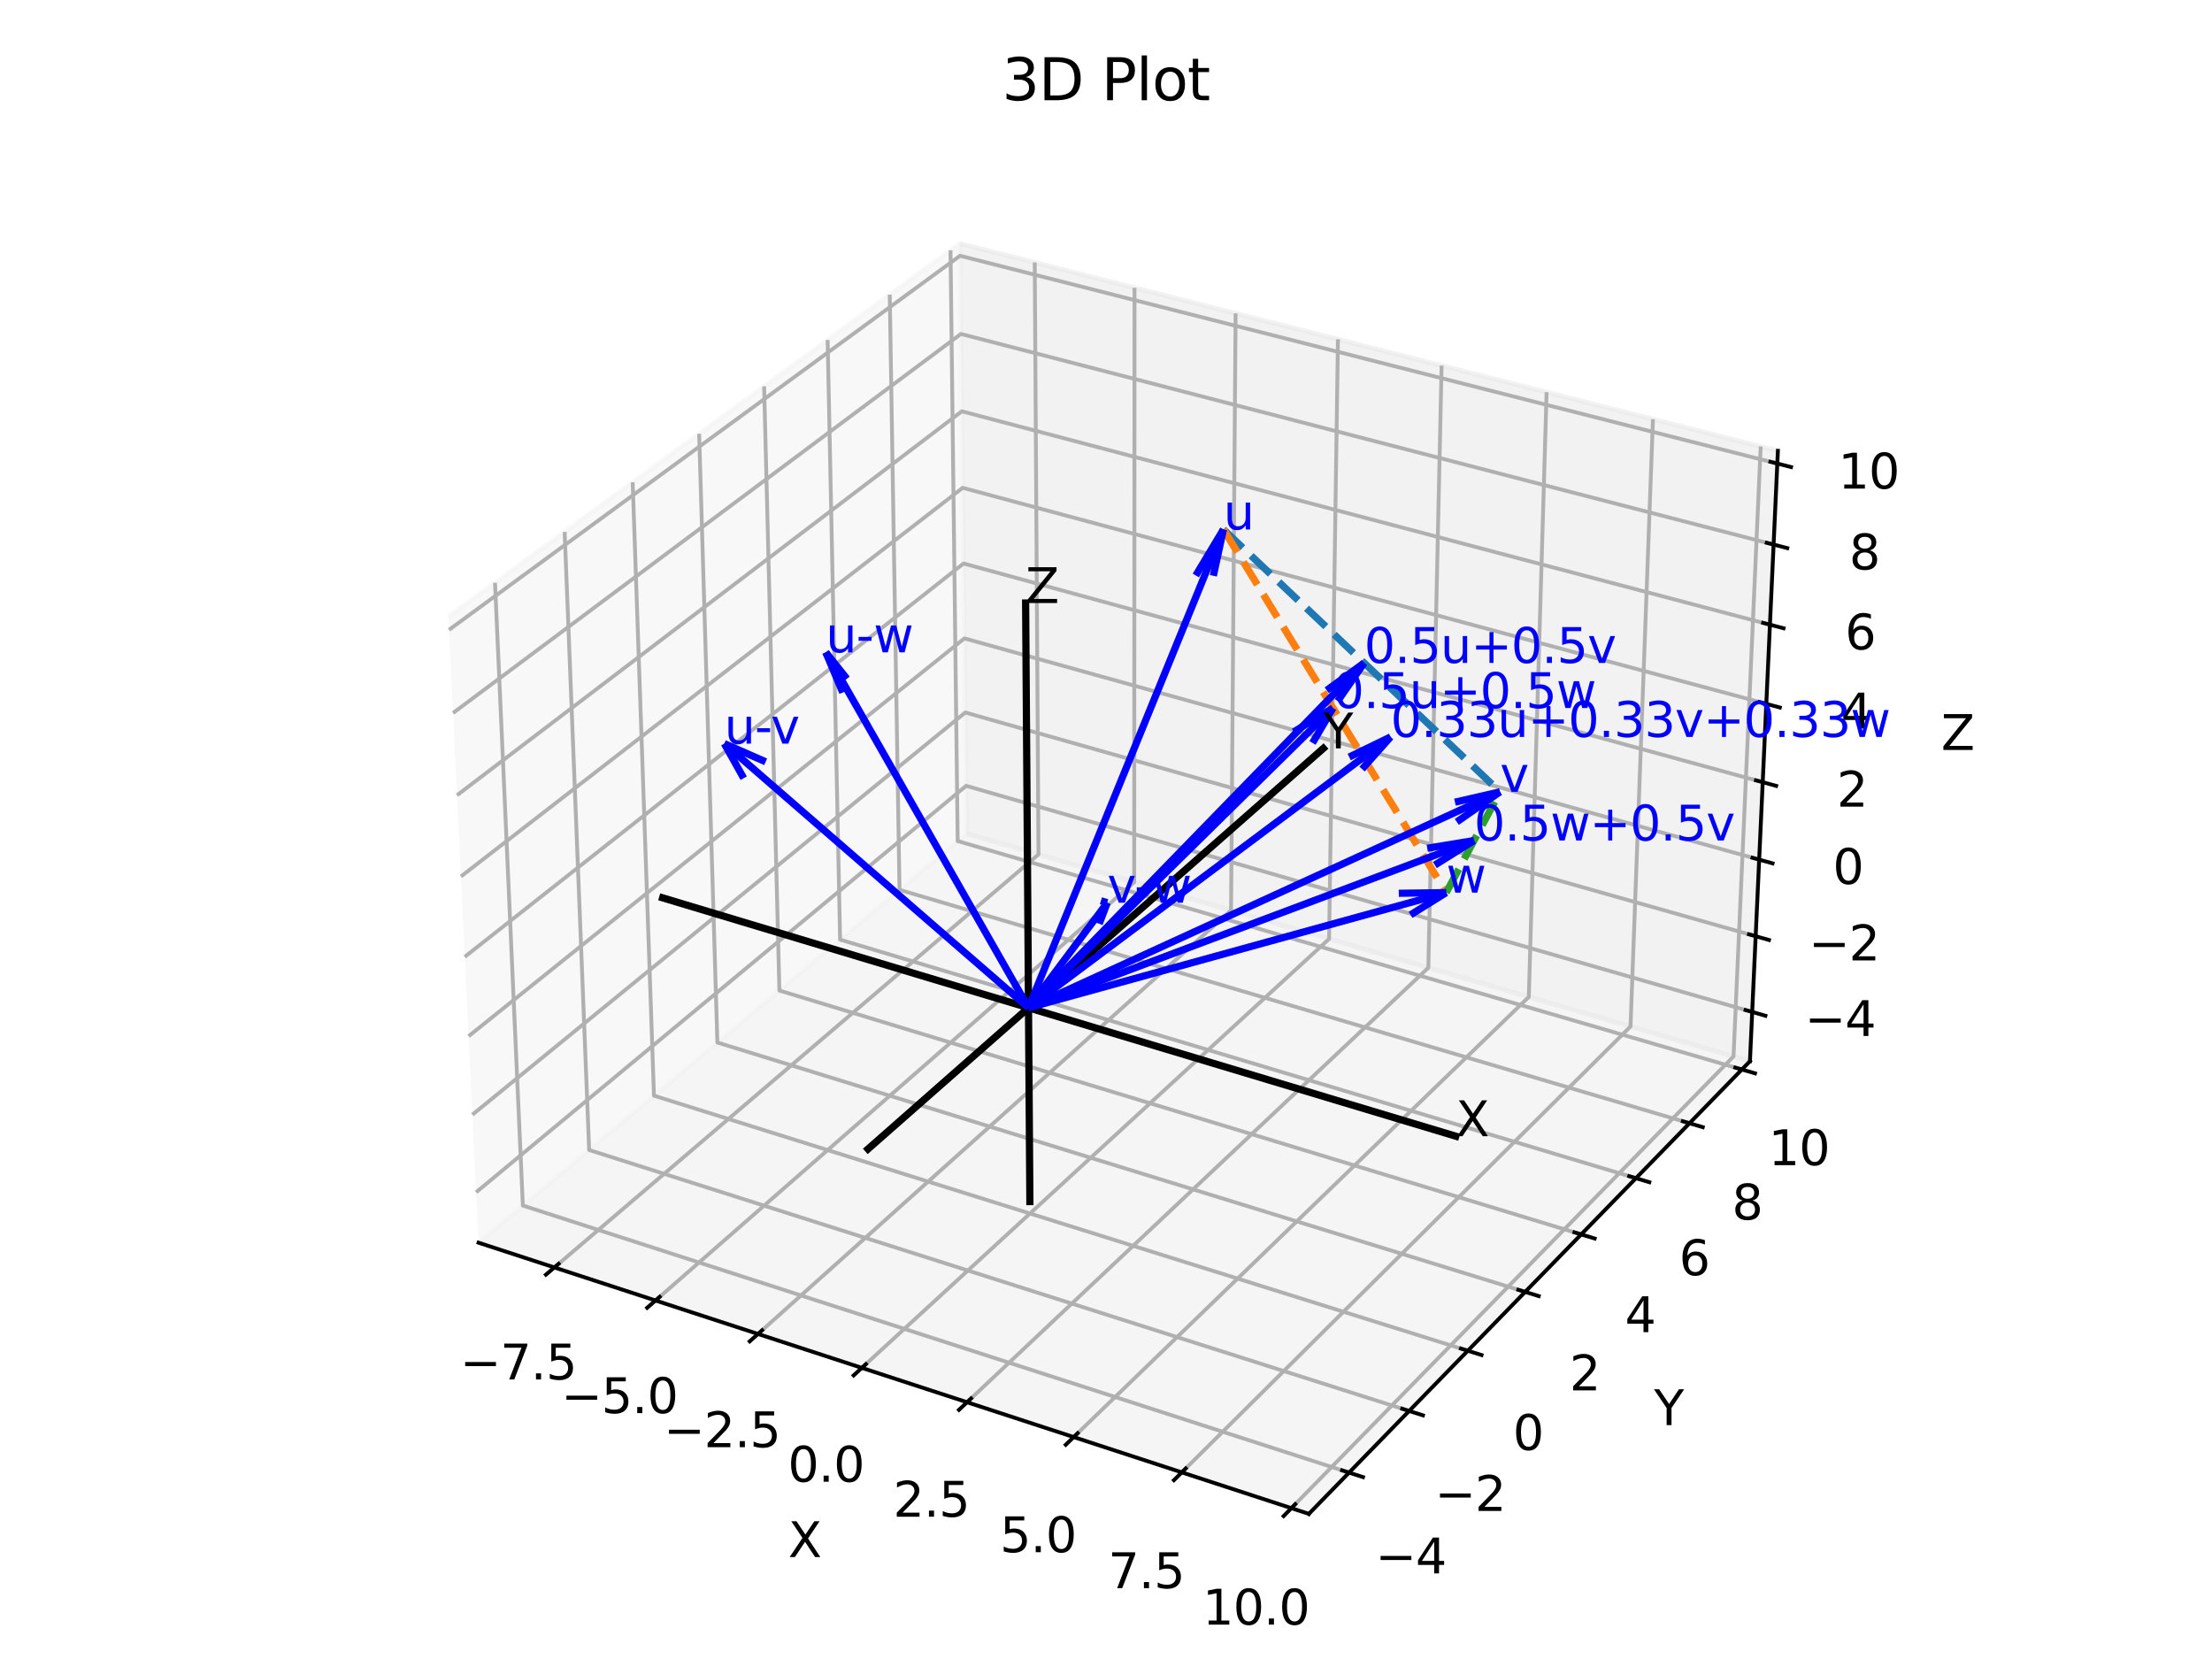 <?xml version="1.0" encoding="utf-8" standalone="no"?>
<!DOCTYPE svg PUBLIC "-//W3C//DTD SVG 1.1//EN"
  "http://www.w3.org/Graphics/SVG/1.1/DTD/svg11.dtd">
<svg xmlns:xlink="http://www.w3.org/1999/xlink" width="460.8pt" height="345.6pt" viewBox="0 0 460.8 345.6" xmlns="http://www.w3.org/2000/svg" version="1.1">
 <defs>
  <style type="text/css">*{stroke-linejoin: round; stroke-linecap: butt}</style>
 </defs>
 <g id="figure_1">
  <g id="patch_1">
   <path d="M 0 345.6 
L 460.8 345.6 
L 460.8 0 
L 0 0 
z
" style="fill: #ffffff"/>
  </g>
  <g id="patch_2">
   <path d="M 76.44 334.8 
L 384.36 334.8 
L 384.36 26.88 
L 76.44 26.88 
z
" style="fill: #ffffff"/>
  </g>
  <g id="pane3d_1">
   <g id="patch_3">
    <path d="M 99.69 258.877 
L 201.375 173.642 
L 199.962 50.719 
L 93.41 128.475 
" style="fill: #f2f2f2; opacity: 0.5; stroke: #f2f2f2; stroke-linejoin: miter"/>
   </g>
  </g>
  <g id="pane3d_2">
   <g id="patch_4">
    <path d="M 201.375 173.642 
L 364.544 221.069 
L 370.367 93.911 
L 199.962 50.719 
" style="fill: #e6e6e6; opacity: 0.5; stroke: #e6e6e6; stroke-linejoin: miter"/>
   </g>
  </g>
  <g id="pane3d_3">
   <g id="patch_5">
    <path d="M 99.69 258.877 
L 272.657 315.368 
L 364.544 221.069 
L 201.375 173.642 
" style="fill: #ececec; opacity: 0.5; stroke: #ececec; stroke-linejoin: miter"/>
   </g>
  </g>
  <g id="grid3d_1">
   <g id="Line3DCollection_1">
    <path d="M 115.485 264.035 
L 216.335 177.991 
L 215.555 54.671 
" style="fill: none; stroke: #b0b0b0; stroke-width: 0.8"/>
    <path d="M 136.554 270.917 
L 236.272 183.785 
L 236.346 59.941 
" style="fill: none; stroke: #b0b0b0; stroke-width: 0.8"/>
    <path d="M 157.901 277.889 
L 256.45 189.65 
L 257.399 65.277 
" style="fill: none; stroke: #b0b0b0; stroke-width: 0.8"/>
    <path d="M 179.533 284.953 
L 276.874 195.587 
L 278.719 70.681 
" style="fill: none; stroke: #b0b0b0; stroke-width: 0.8"/>
    <path d="M 201.454 292.113 
L 297.549 201.596 
L 300.313 76.155 
" style="fill: none; stroke: #b0b0b0; stroke-width: 0.8"/>
    <path d="M 223.67 299.369 
L 318.478 207.679 
L 322.185 81.699 
" style="fill: none; stroke: #b0b0b0; stroke-width: 0.8"/>
    <path d="M 246.188 306.723 
L 339.668 213.838 
L 344.341 87.315 
" style="fill: none; stroke: #b0b0b0; stroke-width: 0.8"/>
    <path d="M 269.014 314.178 
L 361.122 220.074 
L 366.786 93.004 
" style="fill: none; stroke: #b0b0b0; stroke-width: 0.8"/>
   </g>
  </g>
  <g id="grid3d_2">
   <g id="Line3DCollection_2">
    <path d="M 103.118 121.391 
L 108.923 251.138 
L 281.033 306.771 
" style="fill: none; stroke: #b0b0b0; stroke-width: 0.8"/>
    <path d="M 117.625 110.805 
L 122.731 239.564 
L 293.549 293.928 
" style="fill: none; stroke: #b0b0b0; stroke-width: 0.8"/>
    <path d="M 131.796 100.463 
L 136.234 228.245 
L 305.773 281.383 
" style="fill: none; stroke: #b0b0b0; stroke-width: 0.8"/>
    <path d="M 145.644 90.358 
L 149.441 217.174 
L 317.716 269.126 
" style="fill: none; stroke: #b0b0b0; stroke-width: 0.8"/>
    <path d="M 159.179 80.48 
L 162.363 206.343 
L 329.387 257.149 
" style="fill: none; stroke: #b0b0b0; stroke-width: 0.8"/>
    <path d="M 172.411 70.824 
L 175.009 195.743 
L 340.796 245.44 
" style="fill: none; stroke: #b0b0b0; stroke-width: 0.8"/>
    <path d="M 185.351 61.381 
L 187.386 185.368 
L 351.951 233.992 
" style="fill: none; stroke: #b0b0b0; stroke-width: 0.8"/>
    <path d="M 198.009 52.144 
L 199.505 175.21 
L 362.861 222.796 
" style="fill: none; stroke: #b0b0b0; stroke-width: 0.8"/>
   </g>
  </g>
  <g id="grid3d_3">
   <g id="Line3DCollection_3">
    <path d="M 365.014 210.809 
L 201.261 163.704 
L 99.184 248.371 
" style="fill: none; stroke: #b0b0b0; stroke-width: 0.8"/>
    <path d="M 365.736 195.031 
L 201.085 148.429 
L 98.406 232.21 
" style="fill: none; stroke: #b0b0b0; stroke-width: 0.8"/>
    <path d="M 366.467 179.077 
L 200.908 132.991 
L 97.619 215.862 
" style="fill: none; stroke: #b0b0b0; stroke-width: 0.8"/>
    <path d="M 367.206 162.944 
L 200.728 117.389 
L 96.822 199.324 
" style="fill: none; stroke: #b0b0b0; stroke-width: 0.8"/>
    <path d="M 367.953 146.63 
L 200.547 101.619 
L 96.016 182.592 
" style="fill: none; stroke: #b0b0b0; stroke-width: 0.8"/>
    <path d="M 368.708 130.131 
L 200.364 85.68 
L 95.201 165.664 
" style="fill: none; stroke: #b0b0b0; stroke-width: 0.8"/>
    <path d="M 369.472 113.444 
L 200.179 69.567 
L 94.376 148.535 
" style="fill: none; stroke: #b0b0b0; stroke-width: 0.8"/>
    <path d="M 370.245 96.566 
L 199.991 53.28 
L 93.542 131.202 
" style="fill: none; stroke: #b0b0b0; stroke-width: 0.8"/>
   </g>
  </g>
  <g id="axis3d_1">
   <g id="line2d_1">
    <path d="M 99.69 258.877 
L 272.657 315.368 
" style="fill: none; stroke: #000000; stroke-width: 0.8; stroke-linecap: square"/>
   </g>
   <g id="xtick_1">
    <g id="line2d_2">
     <path d="M 116.363 263.286 
L 113.725 265.537 
" style="fill: none; stroke: #000000; stroke-width: 0.8; stroke-linecap: square"/>
    </g>
    <g id="text_1">
     <!-- −7.5 -->
     <g transform="translate(95.823 287.368) scale(0.1 -0.1)">
      <defs>
       <path id="DejaVuSans-2212" d="M 678 2272 
L 4684 2272 
L 4684 1741 
L 678 1741 
L 678 2272 
z
" transform="scale(0.016)"/>
       <path id="DejaVuSans-37" d="M 525 4666 
L 3525 4666 
L 3525 4397 
L 1831 0 
L 1172 0 
L 2766 4134 
L 525 4134 
L 525 4666 
z
" transform="scale(0.016)"/>
       <path id="DejaVuSans-2e" d="M 684 794 
L 1344 794 
L 1344 0 
L 684 0 
L 684 794 
z
" transform="scale(0.016)"/>
       <path id="DejaVuSans-35" d="M 691 4666 
L 3169 4666 
L 3169 4134 
L 1269 4134 
L 1269 2991 
Q 1406 3038 1543 3061 
Q 1681 3084 1819 3084 
Q 2600 3084 3056 2656 
Q 3513 2228 3513 1497 
Q 3513 744 3044 326 
Q 2575 -91 1722 -91 
Q 1428 -91 1123 -41 
Q 819 9 494 109 
L 494 744 
Q 775 591 1075 516 
Q 1375 441 1709 441 
Q 2250 441 2565 725 
Q 2881 1009 2881 1497 
Q 2881 1984 2565 2268 
Q 2250 2553 1709 2553 
Q 1456 2553 1204 2497 
Q 953 2441 691 2322 
L 691 4666 
z
" transform="scale(0.016)"/>
      </defs>
      <use xlink:href="#DejaVuSans-2212"/>
      <use xlink:href="#DejaVuSans-37" x="83.789"/>
      <use xlink:href="#DejaVuSans-2e" x="147.412"/>
      <use xlink:href="#DejaVuSans-35" x="179.199"/>
     </g>
    </g>
   </g>
   <g id="xtick_2">
    <g id="line2d_3">
     <path d="M 137.423 270.157 
L 134.812 272.438 
" style="fill: none; stroke: #000000; stroke-width: 0.8; stroke-linecap: square"/>
    </g>
    <g id="text_2">
     <!-- −5.0 -->
     <g transform="translate(116.911 294.375) scale(0.1 -0.1)">
      <defs>
       <path id="DejaVuSans-30" d="M 2034 4250 
Q 1547 4250 1301 3770 
Q 1056 3291 1056 2328 
Q 1056 1369 1301 889 
Q 1547 409 2034 409 
Q 2525 409 2770 889 
Q 3016 1369 3016 2328 
Q 3016 3291 2770 3770 
Q 2525 4250 2034 4250 
z
M 2034 4750 
Q 2819 4750 3233 4129 
Q 3647 3509 3647 2328 
Q 3647 1150 3233 529 
Q 2819 -91 2034 -91 
Q 1250 -91 836 529 
Q 422 1150 422 2328 
Q 422 3509 836 4129 
Q 1250 4750 2034 4750 
z
" transform="scale(0.016)"/>
      </defs>
      <use xlink:href="#DejaVuSans-2212"/>
      <use xlink:href="#DejaVuSans-35" x="83.789"/>
      <use xlink:href="#DejaVuSans-2e" x="147.412"/>
      <use xlink:href="#DejaVuSans-30" x="179.199"/>
     </g>
    </g>
   </g>
   <g id="xtick_3">
    <g id="line2d_4">
     <path d="M 158.76 277.119 
L 156.179 279.431 
" style="fill: none; stroke: #000000; stroke-width: 0.8; stroke-linecap: square"/>
    </g>
    <g id="text_3">
     <!-- −2.5 -->
     <g transform="translate(138.278 301.475) scale(0.1 -0.1)">
      <defs>
       <path id="DejaVuSans-32" d="M 1228 531 
L 3431 531 
L 3431 0 
L 469 0 
L 469 531 
Q 828 903 1448 1529 
Q 2069 2156 2228 2338 
Q 2531 2678 2651 2914 
Q 2772 3150 2772 3378 
Q 2772 3750 2511 3984 
Q 2250 4219 1831 4219 
Q 1534 4219 1204 4116 
Q 875 4013 500 3803 
L 500 4441 
Q 881 4594 1212 4672 
Q 1544 4750 1819 4750 
Q 2544 4750 2975 4387 
Q 3406 4025 3406 3419 
Q 3406 3131 3298 2873 
Q 3191 2616 2906 2266 
Q 2828 2175 2409 1742 
Q 1991 1309 1228 531 
z
" transform="scale(0.016)"/>
      </defs>
      <use xlink:href="#DejaVuSans-2212"/>
      <use xlink:href="#DejaVuSans-32" x="83.789"/>
      <use xlink:href="#DejaVuSans-2e" x="147.412"/>
      <use xlink:href="#DejaVuSans-35" x="179.199"/>
     </g>
    </g>
   </g>
   <g id="xtick_4">
    <g id="line2d_5">
     <path d="M 180.382 284.174 
L 177.831 286.516 
" style="fill: none; stroke: #000000; stroke-width: 0.8; stroke-linecap: square"/>
    </g>
    <g id="text_4">
     <!-- 0.0 -->
     <g transform="translate(164.12 308.67) scale(0.1 -0.1)">
      <use xlink:href="#DejaVuSans-30"/>
      <use xlink:href="#DejaVuSans-2e" x="63.623"/>
      <use xlink:href="#DejaVuSans-30" x="95.41"/>
     </g>
    </g>
   </g>
   <g id="xtick_5">
    <g id="line2d_6">
     <path d="M 202.292 291.323 
L 199.772 293.696 
" style="fill: none; stroke: #000000; stroke-width: 0.8; stroke-linecap: square"/>
    </g>
    <g id="text_5">
     <!-- 2.5 -->
     <g transform="translate(186.063 315.961) scale(0.1 -0.1)">
      <use xlink:href="#DejaVuSans-32"/>
      <use xlink:href="#DejaVuSans-2e" x="63.623"/>
      <use xlink:href="#DejaVuSans-35" x="95.41"/>
     </g>
    </g>
   </g>
   <g id="xtick_6">
    <g id="line2d_7">
     <path d="M 224.498 298.568 
L 222.01 300.974 
" style="fill: none; stroke: #000000; stroke-width: 0.8; stroke-linecap: square"/>
    </g>
    <g id="text_6">
     <!-- 5.0 -->
     <g transform="translate(208.303 323.351) scale(0.1 -0.1)">
      <use xlink:href="#DejaVuSans-35"/>
      <use xlink:href="#DejaVuSans-2e" x="63.623"/>
      <use xlink:href="#DejaVuSans-30" x="95.41"/>
     </g>
    </g>
   </g>
   <g id="xtick_7">
    <g id="line2d_8">
     <path d="M 247.005 305.911 
L 244.551 308.35 
" style="fill: none; stroke: #000000; stroke-width: 0.8; stroke-linecap: square"/>
    </g>
    <g id="text_7">
     <!-- 7.5 -->
     <g transform="translate(230.846 330.842) scale(0.1 -0.1)">
      <use xlink:href="#DejaVuSans-37"/>
      <use xlink:href="#DejaVuSans-2e" x="63.623"/>
      <use xlink:href="#DejaVuSans-35" x="95.41"/>
     </g>
    </g>
   </g>
   <g id="xtick_8">
    <g id="line2d_9">
     <path d="M 269.819 313.355 
L 267.4 315.827 
" style="fill: none; stroke: #000000; stroke-width: 0.8; stroke-linecap: square"/>
    </g>
    <g id="text_8">
     <!-- 10.0 -->
     <g transform="translate(250.517 338.435) scale(0.1 -0.1)">
      <defs>
       <path id="DejaVuSans-31" d="M 794 531 
L 1825 531 
L 1825 4091 
L 703 3866 
L 703 4441 
L 1819 4666 
L 2450 4666 
L 2450 531 
L 3481 531 
L 3481 0 
L 794 0 
L 794 531 
z
" transform="scale(0.016)"/>
      </defs>
      <use xlink:href="#DejaVuSans-31"/>
      <use xlink:href="#DejaVuSans-30" x="63.623"/>
      <use xlink:href="#DejaVuSans-2e" x="127.246"/>
      <use xlink:href="#DejaVuSans-30" x="159.033"/>
     </g>
    </g>
   </g>
   <g id="text_9">
    <!-- X -->
    <g transform="translate(164.195 324.369) scale(0.1 -0.1)">
     <defs>
      <path id="DejaVuSans-58" d="M 403 4666 
L 1081 4666 
L 2241 2931 
L 3406 4666 
L 4084 4666 
L 2584 2425 
L 4184 0 
L 3506 0 
L 2194 1984 
L 872 0 
L 191 0 
L 1856 2491 
L 403 4666 
z
" transform="scale(0.016)"/>
     </defs>
     <use xlink:href="#DejaVuSans-58"/>
    </g>
   </g>
  </g>
  <g id="axis3d_2">
   <g id="line2d_10">
    <path d="M 364.544 221.069 
L 272.657 315.368 
" style="fill: none; stroke: #000000; stroke-width: 0.8; stroke-linecap: square"/>
   </g>
   <g id="xtick_9">
    <g id="line2d_11">
     <path d="M 279.583 306.303 
L 283.937 307.71 
" style="fill: none; stroke: #000000; stroke-width: 0.8; stroke-linecap: square"/>
    </g>
    <g id="text_10">
     <!-- −4 -->
     <g transform="translate(286.518 327.765) scale(0.1 -0.1)">
      <defs>
       <path id="DejaVuSans-34" d="M 2419 4116 
L 825 1625 
L 2419 1625 
L 2419 4116 
z
M 2253 4666 
L 3047 4666 
L 3047 1625 
L 3713 1625 
L 3713 1100 
L 3047 1100 
L 3047 0 
L 2419 0 
L 2419 1100 
L 313 1100 
L 313 1709 
L 2253 4666 
z
" transform="scale(0.016)"/>
      </defs>
      <use xlink:href="#DejaVuSans-2212"/>
      <use xlink:href="#DejaVuSans-34" x="83.789"/>
     </g>
    </g>
   </g>
   <g id="xtick_10">
    <g id="line2d_12">
     <path d="M 292.11 293.47 
L 296.429 294.844 
" style="fill: none; stroke: #000000; stroke-width: 0.8; stroke-linecap: square"/>
    </g>
    <g id="text_11">
     <!-- −2 -->
     <g transform="translate(298.889 314.757) scale(0.1 -0.1)">
      <use xlink:href="#DejaVuSans-2212"/>
      <use xlink:href="#DejaVuSans-32" x="83.789"/>
     </g>
    </g>
   </g>
   <g id="xtick_11">
    <g id="line2d_13">
     <path d="M 304.346 280.935 
L 308.63 282.278 
" style="fill: none; stroke: #000000; stroke-width: 0.8; stroke-linecap: square"/>
    </g>
    <g id="text_12">
     <!-- 0 -->
     <g transform="translate(315.161 302.052) scale(0.1 -0.1)">
      <use xlink:href="#DejaVuSans-30"/>
     </g>
    </g>
   </g>
   <g id="xtick_12">
    <g id="line2d_14">
     <path d="M 316.3 268.689 
L 320.55 270.001 
" style="fill: none; stroke: #000000; stroke-width: 0.8; stroke-linecap: square"/>
    </g>
    <g id="text_13">
     <!-- 2 -->
     <g transform="translate(326.965 289.639) scale(0.1 -0.1)">
      <use xlink:href="#DejaVuSans-32"/>
     </g>
    </g>
   </g>
   <g id="xtick_13">
    <g id="line2d_15">
     <path d="M 327.983 256.722 
L 332.199 258.004 
" style="fill: none; stroke: #000000; stroke-width: 0.8; stroke-linecap: square"/>
    </g>
    <g id="text_14">
     <!-- 4 -->
     <g transform="translate(338.501 277.509) scale(0.1 -0.1)">
      <use xlink:href="#DejaVuSans-34"/>
     </g>
    </g>
   </g>
   <g id="xtick_14">
    <g id="line2d_16">
     <path d="M 339.403 245.023 
L 343.585 246.276 
" style="fill: none; stroke: #000000; stroke-width: 0.8; stroke-linecap: square"/>
    </g>
    <g id="text_15">
     <!-- 6 -->
     <g transform="translate(349.777 265.651) scale(0.1 -0.1)">
      <defs>
       <path id="DejaVuSans-36" d="M 2113 2584 
Q 1688 2584 1439 2293 
Q 1191 2003 1191 1497 
Q 1191 994 1439 701 
Q 1688 409 2113 409 
Q 2538 409 2786 701 
Q 3034 994 3034 1497 
Q 3034 2003 2786 2293 
Q 2538 2584 2113 2584 
z
M 3366 4563 
L 3366 3988 
Q 3128 4100 2886 4159 
Q 2644 4219 2406 4219 
Q 1781 4219 1451 3797 
Q 1122 3375 1075 2522 
Q 1259 2794 1537 2939 
Q 1816 3084 2150 3084 
Q 2853 3084 3261 2657 
Q 3669 2231 3669 1497 
Q 3669 778 3244 343 
Q 2819 -91 2113 -91 
Q 1303 -91 875 529 
Q 447 1150 447 2328 
Q 447 3434 972 4092 
Q 1497 4750 2381 4750 
Q 2619 4750 2861 4703 
Q 3103 4656 3366 4563 
z
" transform="scale(0.016)"/>
      </defs>
      <use xlink:href="#DejaVuSans-36"/>
     </g>
    </g>
   </g>
   <g id="xtick_15">
    <g id="line2d_17">
     <path d="M 350.569 233.584 
L 354.718 234.81 
" style="fill: none; stroke: #000000; stroke-width: 0.8; stroke-linecap: square"/>
    </g>
    <g id="text_16">
     <!-- 8 -->
     <g transform="translate(360.802 254.057) scale(0.1 -0.1)">
      <defs>
       <path id="DejaVuSans-38" d="M 2034 2216 
Q 1584 2216 1326 1975 
Q 1069 1734 1069 1313 
Q 1069 891 1326 650 
Q 1584 409 2034 409 
Q 2484 409 2743 651 
Q 3003 894 3003 1313 
Q 3003 1734 2745 1975 
Q 2488 2216 2034 2216 
z
M 1403 2484 
Q 997 2584 770 2862 
Q 544 3141 544 3541 
Q 544 4100 942 4425 
Q 1341 4750 2034 4750 
Q 2731 4750 3128 4425 
Q 3525 4100 3525 3541 
Q 3525 3141 3298 2862 
Q 3072 2584 2669 2484 
Q 3125 2378 3379 2068 
Q 3634 1759 3634 1313 
Q 3634 634 3220 271 
Q 2806 -91 2034 -91 
Q 1263 -91 848 271 
Q 434 634 434 1313 
Q 434 1759 690 2068 
Q 947 2378 1403 2484 
z
M 1172 3481 
Q 1172 3119 1398 2916 
Q 1625 2713 2034 2713 
Q 2441 2713 2670 2916 
Q 2900 3119 2900 3481 
Q 2900 3844 2670 4047 
Q 2441 4250 2034 4250 
Q 1625 4250 1398 4047 
Q 1172 3844 1172 3481 
z
" transform="scale(0.016)"/>
      </defs>
      <use xlink:href="#DejaVuSans-38"/>
     </g>
    </g>
   </g>
   <g id="xtick_16">
    <g id="line2d_18">
     <path d="M 361.49 222.397 
L 365.606 223.596 
" style="fill: none; stroke: #000000; stroke-width: 0.8; stroke-linecap: square"/>
    </g>
    <g id="text_17">
     <!-- 10 -->
     <g transform="translate(368.404 242.719) scale(0.1 -0.1)">
      <use xlink:href="#DejaVuSans-31"/>
      <use xlink:href="#DejaVuSans-30" x="63.623"/>
     </g>
    </g>
   </g>
   <g id="text_18">
    <!-- Y -->
    <g transform="translate(344.569 296.873) scale(0.1 -0.1)">
     <defs>
      <path id="DejaVuSans-59" d="M -13 4666 
L 666 4666 
L 1959 2747 
L 3244 4666 
L 3922 4666 
L 2272 2222 
L 2272 0 
L 1638 0 
L 1638 2222 
L -13 4666 
z
" transform="scale(0.016)"/>
     </defs>
     <use xlink:href="#DejaVuSans-59"/>
    </g>
   </g>
  </g>
  <g id="axis3d_3">
   <g id="line2d_19">
    <path d="M 364.544 221.069 
L 370.367 93.911 
" style="fill: none; stroke: #000000; stroke-width: 0.8; stroke-linecap: square"/>
   </g>
   <g id="xtick_17">
    <g id="line2d_20">
     <path d="M 363.639 210.413 
L 367.766 211.6 
" style="fill: none; stroke: #000000; stroke-width: 0.8; stroke-linecap: square"/>
    </g>
    <g id="text_19">
     <!-- −4 -->
     <g transform="translate(375.963 215.818) scale(0.1 -0.1)">
      <use xlink:href="#DejaVuSans-2212"/>
      <use xlink:href="#DejaVuSans-34" x="83.789"/>
     </g>
    </g>
   </g>
   <g id="xtick_18">
    <g id="line2d_21">
     <path d="M 364.354 194.639 
L 368.504 195.814 
" style="fill: none; stroke: #000000; stroke-width: 0.8; stroke-linecap: square"/>
    </g>
    <g id="text_20">
     <!-- −2 -->
     <g transform="translate(376.785 200.067) scale(0.1 -0.1)">
      <use xlink:href="#DejaVuSans-2212"/>
      <use xlink:href="#DejaVuSans-32" x="83.789"/>
     </g>
    </g>
   </g>
   <g id="xtick_19">
    <g id="line2d_22">
     <path d="M 365.076 178.69 
L 369.251 179.852 
" style="fill: none; stroke: #000000; stroke-width: 0.8; stroke-linecap: square"/>
    </g>
    <g id="text_21">
     <!-- 0 -->
     <g transform="translate(381.806 184.141) scale(0.1 -0.1)">
      <use xlink:href="#DejaVuSans-30"/>
     </g>
    </g>
   </g>
   <g id="xtick_20">
    <g id="line2d_23">
     <path d="M 365.807 162.562 
L 370.006 163.711 
" style="fill: none; stroke: #000000; stroke-width: 0.8; stroke-linecap: square"/>
    </g>
    <g id="text_22">
     <!-- 2 -->
     <g transform="translate(382.646 168.037) scale(0.1 -0.1)">
      <use xlink:href="#DejaVuSans-32"/>
     </g>
    </g>
   </g>
   <g id="xtick_21">
    <g id="line2d_24">
     <path d="M 366.546 146.252 
L 370.769 147.388 
" style="fill: none; stroke: #000000; stroke-width: 0.8; stroke-linecap: square"/>
    </g>
    <g id="text_23">
     <!-- 4 -->
     <g transform="translate(383.496 151.752) scale(0.1 -0.1)">
      <use xlink:href="#DejaVuSans-34"/>
     </g>
    </g>
   </g>
   <g id="xtick_22">
    <g id="line2d_25">
     <path d="M 367.293 129.758 
L 371.542 130.879 
" style="fill: none; stroke: #000000; stroke-width: 0.8; stroke-linecap: square"/>
    </g>
    <g id="text_24">
     <!-- 6 -->
     <g transform="translate(384.355 135.284) scale(0.1 -0.1)">
      <use xlink:href="#DejaVuSans-36"/>
     </g>
    </g>
   </g>
   <g id="xtick_23">
    <g id="line2d_26">
     <path d="M 368.049 113.075 
L 372.323 114.183 
" style="fill: none; stroke: #000000; stroke-width: 0.8; stroke-linecap: square"/>
    </g>
    <g id="text_25">
     <!-- 8 -->
     <g transform="translate(385.224 118.628) scale(0.1 -0.1)">
      <use xlink:href="#DejaVuSans-38"/>
     </g>
    </g>
   </g>
   <g id="xtick_24">
    <g id="line2d_27">
     <path d="M 368.813 96.202 
L 373.112 97.295 
" style="fill: none; stroke: #000000; stroke-width: 0.8; stroke-linecap: square"/>
    </g>
    <g id="text_26">
     <!-- 10 -->
     <g transform="translate(382.922 101.781) scale(0.1 -0.1)">
      <use xlink:href="#DejaVuSans-31"/>
      <use xlink:href="#DejaVuSans-30" x="63.623"/>
     </g>
    </g>
   </g>
   <g id="text_27">
    <!-- Z -->
    <g transform="translate(404.379 156.228) scale(0.1 -0.1)">
     <defs>
      <path id="DejaVuSans-5a" d="M 359 4666 
L 4025 4666 
L 4025 4184 
L 1075 531 
L 4097 531 
L 4097 0 
L 288 0 
L 288 481 
L 3238 4134 
L 359 4134 
L 359 4666 
z
" transform="scale(0.016)"/>
     </defs>
     <use xlink:href="#DejaVuSans-5a"/>
    </g>
   </g>
  </g>
  <g id="axes_1">
   <g id="line2d_28">
    <path d="M 138.04 187.039 
L 303.268 236.69 
" clip-path="url(#pd39c24dfe2)" style="fill: none; stroke: #000000; stroke-width: 1.5; stroke-linecap: square"/>
   </g>
   <g id="line2d_29">
    <path d="M 180.821 239.36 
L 275.672 155.901 
" clip-path="url(#pd39c24dfe2)" style="fill: none; stroke: #000000; stroke-width: 1.5; stroke-linecap: square"/>
   </g>
   <g id="line2d_30">
    <path d="M 214.543 250.31 
L 213.655 125.622 
" clip-path="url(#pd39c24dfe2)" style="fill: none; stroke: #000000; stroke-width: 1.5; stroke-linecap: square"/>
   </g>
   <g id="line2d_31">
    <path d="M 254.861 110.292 
L 312.477 164.953 
" clip-path="url(#pd39c24dfe2)" style="fill: none; stroke-dasharray: 5.55,2.4; stroke-dashoffset: 0; stroke: #1f77b4; stroke-width: 1.5"/>
   </g>
   <g id="line2d_32">
    <path d="M 254.861 110.292 
L 301.273 185.949 
" clip-path="url(#pd39c24dfe2)" style="fill: none; stroke-dasharray: 5.55,2.4; stroke-dashoffset: 0; stroke: #ff7f0e; stroke-width: 1.5"/>
   </g>
   <g id="line2d_33">
    <path d="M 301.273 185.949 
L 312.477 164.953 
" clip-path="url(#pd39c24dfe2)" style="fill: none; stroke-dasharray: 5.55,2.4; stroke-dashoffset: 0; stroke: #2ca02c; stroke-width: 1.5"/>
   </g>
   <g id="Line3DCollection_4">
    <path d="M 254.861 110.292 
L 214.256 209.942 
" clip-path="url(#pd39c24dfe2)" style="fill: none; stroke: #0000ff; stroke-width: 1.5"/>
    <path d="M 312.477 164.953 
L 214.256 209.942 
" clip-path="url(#pd39c24dfe2)" style="fill: none; stroke: #0000ff; stroke-width: 1.5"/>
    <path d="M 301.273 185.949 
L 214.256 209.942 
" clip-path="url(#pd39c24dfe2)" style="fill: none; stroke: #0000ff; stroke-width: 1.5"/>
    <path d="M 172.027 135.89 
L 214.256 209.942 
" clip-path="url(#pd39c24dfe2)" style="fill: none; stroke: #0000ff; stroke-width: 1.5"/>
    <path d="M 230.659 188.052 
L 214.256 209.942 
" clip-path="url(#pd39c24dfe2)" style="fill: none; stroke: #0000ff; stroke-width: 1.5"/>
    <path d="M 150.888 154.911 
L 214.256 209.942 
" clip-path="url(#pd39c24dfe2)" style="fill: none; stroke: #0000ff; stroke-width: 1.5"/>
    <path d="M 289.682 153.516 
L 214.256 209.942 
" clip-path="url(#pd39c24dfe2)" style="fill: none; stroke: #0000ff; stroke-width: 1.5"/>
    <path d="M 277.685 147.497 
L 214.256 209.942 
" clip-path="url(#pd39c24dfe2)" style="fill: none; stroke: #0000ff; stroke-width: 1.5"/>
    <path d="M 284.172 138.099 
L 214.256 209.942 
" clip-path="url(#pd39c24dfe2)" style="fill: none; stroke: #0000ff; stroke-width: 1.5"/>
    <path d="M 307.065 175.095 
L 214.256 209.942 
" clip-path="url(#pd39c24dfe2)" style="fill: none; stroke: #0000ff; stroke-width: 1.5"/>
    <path d="M 254.861 110.292 
L 252.766 119.951 
" clip-path="url(#pd39c24dfe2)" style="fill: none; stroke: #0000ff; stroke-width: 1.5"/>
    <path d="M 254.861 110.292 
L 249.108 119.879 
" clip-path="url(#pd39c24dfe2)" style="fill: none; stroke: #0000ff; stroke-width: 1.5"/>
    <path d="M 312.477 164.953 
L 303.475 171.215 
" clip-path="url(#pd39c24dfe2)" style="fill: none; stroke: #0000ff; stroke-width: 1.5"/>
    <path d="M 312.477 164.953 
L 303.098 167.106 
" clip-path="url(#pd39c24dfe2)" style="fill: none; stroke: #0000ff; stroke-width: 1.5"/>
    <path d="M 301.273 185.949 
L 293.84 190.582 
" clip-path="url(#pd39c24dfe2)" style="fill: none; stroke: #0000ff; stroke-width: 1.5"/>
    <path d="M 301.273 185.949 
L 291.391 186.088 
" clip-path="url(#pd39c24dfe2)" style="fill: none; stroke: #0000ff; stroke-width: 1.5"/>
    <path d="M 172.027 135.89 
L 175.559 144.265 
" clip-path="url(#pd39c24dfe2)" style="fill: none; stroke: #0000ff; stroke-width: 1.5"/>
    <path d="M 172.027 135.89 
L 176.421 141.411 
" clip-path="url(#pd39c24dfe2)" style="fill: none; stroke: #0000ff; stroke-width: 1.5"/>
    <path d="M 230.659 188.052 
L 228.991 192.442 
" clip-path="url(#pd39c24dfe2)" style="fill: none; stroke: #0000ff; stroke-width: 1.5"/>
    <path d="M 230.659 188.052 
L 229.342 187.645 
" clip-path="url(#pd39c24dfe2)" style="fill: none; stroke: #0000ff; stroke-width: 1.5"/>
    <path d="M 150.888 154.911 
L 154.925 162.11 
" clip-path="url(#pd39c24dfe2)" style="fill: none; stroke: #0000ff; stroke-width: 1.5"/>
    <path d="M 150.888 154.911 
L 159.499 158.695 
" clip-path="url(#pd39c24dfe2)" style="fill: none; stroke: #0000ff; stroke-width: 1.5"/>
    <path d="M 289.682 153.516 
L 283.745 160.213 
" clip-path="url(#pd39c24dfe2)" style="fill: none; stroke: #0000ff; stroke-width: 1.5"/>
    <path d="M 289.682 153.516 
L 281.062 157.705 
" clip-path="url(#pd39c24dfe2)" style="fill: none; stroke: #0000ff; stroke-width: 1.5"/>
    <path d="M 277.685 147.497 
L 273.424 154.773 
" clip-path="url(#pd39c24dfe2)" style="fill: none; stroke: #0000ff; stroke-width: 1.5"/>
    <path d="M 277.685 147.497 
L 269.51 152.46 
" clip-path="url(#pd39c24dfe2)" style="fill: none; stroke: #0000ff; stroke-width: 1.5"/>
    <path d="M 284.172 138.099 
L 278.662 146.048 
" clip-path="url(#pd39c24dfe2)" style="fill: none; stroke: #0000ff; stroke-width: 1.5"/>
    <path d="M 284.172 138.099 
L 276.388 143.805 
" clip-path="url(#pd39c24dfe2)" style="fill: none; stroke: #0000ff; stroke-width: 1.5"/>
    <path d="M 307.065 175.095 
L 298.905 180.205 
" clip-path="url(#pd39c24dfe2)" style="fill: none; stroke: #0000ff; stroke-width: 1.5"/>
    <path d="M 307.065 175.095 
L 297.323 176.704 
" clip-path="url(#pd39c24dfe2)" style="fill: none; stroke: #0000ff; stroke-width: 1.5"/>
   </g>
   <g id="text_28">
    <!-- X -->
    <g transform="translate(303.268 236.69) scale(0.1 -0.1)">
     <use xlink:href="#DejaVuSans-58"/>
    </g>
   </g>
   <g id="text_29">
    <!-- Y -->
    <g transform="translate(275.672 155.901) scale(0.1 -0.1)">
     <use xlink:href="#DejaVuSans-59"/>
    </g>
   </g>
   <g id="text_30">
    <!-- Z -->
    <g transform="translate(213.655 125.622) scale(0.1 -0.1)">
     <use xlink:href="#DejaVuSans-5a"/>
    </g>
   </g>
   <g id="text_31">
    <!-- u -->
    <g style="fill: #0000ff" transform="translate(254.861 110.292) scale(0.1 -0.1)">
     <defs>
      <path id="DejaVuSans-75" d="M 544 1381 
L 544 3500 
L 1119 3500 
L 1119 1403 
Q 1119 906 1312 657 
Q 1506 409 1894 409 
Q 2359 409 2629 706 
Q 2900 1003 2900 1516 
L 2900 3500 
L 3475 3500 
L 3475 0 
L 2900 0 
L 2900 538 
Q 2691 219 2414 64 
Q 2138 -91 1772 -91 
Q 1169 -91 856 284 
Q 544 659 544 1381 
z
M 1991 3584 
L 1991 3584 
z
" transform="scale(0.016)"/>
     </defs>
     <use xlink:href="#DejaVuSans-75"/>
    </g>
   </g>
   <g id="text_32">
    <!-- v -->
    <g style="fill: #0000ff" transform="translate(312.477 164.953) scale(0.1 -0.1)">
     <defs>
      <path id="DejaVuSans-76" d="M 191 3500 
L 800 3500 
L 1894 563 
L 2988 3500 
L 3597 3500 
L 2284 0 
L 1503 0 
L 191 3500 
z
" transform="scale(0.016)"/>
     </defs>
     <use xlink:href="#DejaVuSans-76"/>
    </g>
   </g>
   <g id="text_33">
    <!-- w -->
    <g style="fill: #0000ff" transform="translate(301.273 185.949) scale(0.1 -0.1)">
     <defs>
      <path id="DejaVuSans-77" d="M 269 3500 
L 844 3500 
L 1563 769 
L 2278 3500 
L 2956 3500 
L 3675 769 
L 4391 3500 
L 4966 3500 
L 4050 0 
L 3372 0 
L 2619 2869 
L 1863 0 
L 1184 0 
L 269 3500 
z
" transform="scale(0.016)"/>
     </defs>
     <use xlink:href="#DejaVuSans-77"/>
    </g>
   </g>
   <g id="text_34">
    <!-- u-w -->
    <g style="fill: #0000ff" transform="translate(172.027 135.89) scale(0.1 -0.1)">
     <defs>
      <path id="DejaVuSans-2d" d="M 313 2009 
L 1997 2009 
L 1997 1497 
L 313 1497 
L 313 2009 
z
" transform="scale(0.016)"/>
     </defs>
     <use xlink:href="#DejaVuSans-75"/>
     <use xlink:href="#DejaVuSans-2d" x="63.379"/>
     <use xlink:href="#DejaVuSans-77" x="99.463"/>
    </g>
   </g>
   <g id="text_35">
    <!-- v-w -->
    <g style="fill: #0000ff" transform="translate(230.659 188.052) scale(0.1 -0.1)">
     <use xlink:href="#DejaVuSans-76"/>
     <use xlink:href="#DejaVuSans-2d" x="56.555"/>
     <use xlink:href="#DejaVuSans-77" x="92.639"/>
    </g>
   </g>
   <g id="text_36">
    <!-- u-v -->
    <g style="fill: #0000ff" transform="translate(150.888 154.911) scale(0.1 -0.1)">
     <use xlink:href="#DejaVuSans-75"/>
     <use xlink:href="#DejaVuSans-2d" x="63.379"/>
     <use xlink:href="#DejaVuSans-76" x="96.838"/>
    </g>
   </g>
   <g id="text_37">
    <!-- 0.33u+0.33v+0.33w -->
    <g style="fill: #0000ff" transform="translate(289.682 153.516) scale(0.1 -0.1)">
     <defs>
      <path id="DejaVuSans-33" d="M 2597 2516 
Q 3050 2419 3304 2112 
Q 3559 1806 3559 1356 
Q 3559 666 3084 287 
Q 2609 -91 1734 -91 
Q 1441 -91 1130 -33 
Q 819 25 488 141 
L 488 750 
Q 750 597 1062 519 
Q 1375 441 1716 441 
Q 2309 441 2620 675 
Q 2931 909 2931 1356 
Q 2931 1769 2642 2001 
Q 2353 2234 1838 2234 
L 1294 2234 
L 1294 2753 
L 1863 2753 
Q 2328 2753 2575 2939 
Q 2822 3125 2822 3475 
Q 2822 3834 2567 4026 
Q 2313 4219 1838 4219 
Q 1578 4219 1281 4162 
Q 984 4106 628 3988 
L 628 4550 
Q 988 4650 1302 4700 
Q 1616 4750 1894 4750 
Q 2613 4750 3031 4423 
Q 3450 4097 3450 3541 
Q 3450 3153 3228 2886 
Q 3006 2619 2597 2516 
z
" transform="scale(0.016)"/>
      <path id="DejaVuSans-2b" d="M 2944 4013 
L 2944 2272 
L 4684 2272 
L 4684 1741 
L 2944 1741 
L 2944 0 
L 2419 0 
L 2419 1741 
L 678 1741 
L 678 2272 
L 2419 2272 
L 2419 4013 
L 2944 4013 
z
" transform="scale(0.016)"/>
     </defs>
     <use xlink:href="#DejaVuSans-30"/>
     <use xlink:href="#DejaVuSans-2e" x="63.623"/>
     <use xlink:href="#DejaVuSans-33" x="95.41"/>
     <use xlink:href="#DejaVuSans-33" x="159.033"/>
     <use xlink:href="#DejaVuSans-75" x="222.656"/>
     <use xlink:href="#DejaVuSans-2b" x="286.035"/>
     <use xlink:href="#DejaVuSans-30" x="369.824"/>
     <use xlink:href="#DejaVuSans-2e" x="433.447"/>
     <use xlink:href="#DejaVuSans-33" x="465.234"/>
     <use xlink:href="#DejaVuSans-33" x="528.857"/>
     <use xlink:href="#DejaVuSans-76" x="592.48"/>
     <use xlink:href="#DejaVuSans-2b" x="651.66"/>
     <use xlink:href="#DejaVuSans-30" x="735.449"/>
     <use xlink:href="#DejaVuSans-2e" x="799.072"/>
     <use xlink:href="#DejaVuSans-33" x="830.859"/>
     <use xlink:href="#DejaVuSans-33" x="894.482"/>
     <use xlink:href="#DejaVuSans-77" x="958.105"/>
    </g>
   </g>
   <g id="text_38">
    <!-- 0.5u+0.5w -->
    <g style="fill: #0000ff" transform="translate(277.685 147.497) scale(0.1 -0.1)">
     <use xlink:href="#DejaVuSans-30"/>
     <use xlink:href="#DejaVuSans-2e" x="63.623"/>
     <use xlink:href="#DejaVuSans-35" x="95.41"/>
     <use xlink:href="#DejaVuSans-75" x="159.033"/>
     <use xlink:href="#DejaVuSans-2b" x="222.412"/>
     <use xlink:href="#DejaVuSans-30" x="306.201"/>
     <use xlink:href="#DejaVuSans-2e" x="369.824"/>
     <use xlink:href="#DejaVuSans-35" x="401.611"/>
     <use xlink:href="#DejaVuSans-77" x="465.234"/>
    </g>
   </g>
   <g id="text_39">
    <!-- 0.5u+0.5v -->
    <g style="fill: #0000ff" transform="translate(284.172 138.099) scale(0.1 -0.1)">
     <use xlink:href="#DejaVuSans-30"/>
     <use xlink:href="#DejaVuSans-2e" x="63.623"/>
     <use xlink:href="#DejaVuSans-35" x="95.41"/>
     <use xlink:href="#DejaVuSans-75" x="159.033"/>
     <use xlink:href="#DejaVuSans-2b" x="222.412"/>
     <use xlink:href="#DejaVuSans-30" x="306.201"/>
     <use xlink:href="#DejaVuSans-2e" x="369.824"/>
     <use xlink:href="#DejaVuSans-35" x="401.611"/>
     <use xlink:href="#DejaVuSans-76" x="465.234"/>
    </g>
   </g>
   <g id="text_40">
    <!-- 0.5w+0.5v -->
    <g style="fill: #0000ff" transform="translate(307.065 175.095) scale(0.1 -0.1)">
     <use xlink:href="#DejaVuSans-30"/>
     <use xlink:href="#DejaVuSans-2e" x="63.623"/>
     <use xlink:href="#DejaVuSans-35" x="95.41"/>
     <use xlink:href="#DejaVuSans-77" x="159.033"/>
     <use xlink:href="#DejaVuSans-2b" x="240.82"/>
     <use xlink:href="#DejaVuSans-30" x="324.609"/>
     <use xlink:href="#DejaVuSans-2e" x="388.232"/>
     <use xlink:href="#DejaVuSans-35" x="420.02"/>
     <use xlink:href="#DejaVuSans-76" x="483.643"/>
    </g>
   </g>
   <g id="text_41">
    <!-- 3D Plot -->
    <g transform="translate(208.748 20.88) scale(0.12 -0.12)">
     <defs>
      <path id="DejaVuSans-44" d="M 1259 4147 
L 1259 519 
L 2022 519 
Q 2988 519 3436 956 
Q 3884 1394 3884 2338 
Q 3884 3275 3436 3711 
Q 2988 4147 2022 4147 
L 1259 4147 
z
M 628 4666 
L 1925 4666 
Q 3281 4666 3915 4102 
Q 4550 3538 4550 2338 
Q 4550 1131 3912 565 
Q 3275 0 1925 0 
L 628 0 
L 628 4666 
z
" transform="scale(0.016)"/>
      <path id="DejaVuSans-20" transform="scale(0.016)"/>
      <path id="DejaVuSans-50" d="M 1259 4147 
L 1259 2394 
L 2053 2394 
Q 2494 2394 2734 2622 
Q 2975 2850 2975 3272 
Q 2975 3691 2734 3919 
Q 2494 4147 2053 4147 
L 1259 4147 
z
M 628 4666 
L 2053 4666 
Q 2838 4666 3239 4311 
Q 3641 3956 3641 3272 
Q 3641 2581 3239 2228 
Q 2838 1875 2053 1875 
L 1259 1875 
L 1259 0 
L 628 0 
L 628 4666 
z
" transform="scale(0.016)"/>
      <path id="DejaVuSans-6c" d="M 603 4863 
L 1178 4863 
L 1178 0 
L 603 0 
L 603 4863 
z
" transform="scale(0.016)"/>
      <path id="DejaVuSans-6f" d="M 1959 3097 
Q 1497 3097 1228 2736 
Q 959 2375 959 1747 
Q 959 1119 1226 758 
Q 1494 397 1959 397 
Q 2419 397 2687 759 
Q 2956 1122 2956 1747 
Q 2956 2369 2687 2733 
Q 2419 3097 1959 3097 
z
M 1959 3584 
Q 2709 3584 3137 3096 
Q 3566 2609 3566 1747 
Q 3566 888 3137 398 
Q 2709 -91 1959 -91 
Q 1206 -91 779 398 
Q 353 888 353 1747 
Q 353 2609 779 3096 
Q 1206 3584 1959 3584 
z
" transform="scale(0.016)"/>
      <path id="DejaVuSans-74" d="M 1172 4494 
L 1172 3500 
L 2356 3500 
L 2356 3053 
L 1172 3053 
L 1172 1153 
Q 1172 725 1289 603 
Q 1406 481 1766 481 
L 2356 481 
L 2356 0 
L 1766 0 
Q 1100 0 847 248 
Q 594 497 594 1153 
L 594 3053 
L 172 3053 
L 172 3500 
L 594 3500 
L 594 4494 
L 1172 4494 
z
" transform="scale(0.016)"/>
     </defs>
     <use xlink:href="#DejaVuSans-33"/>
     <use xlink:href="#DejaVuSans-44" x="63.623"/>
     <use xlink:href="#DejaVuSans-20" x="140.625"/>
     <use xlink:href="#DejaVuSans-50" x="172.412"/>
     <use xlink:href="#DejaVuSans-6c" x="232.715"/>
     <use xlink:href="#DejaVuSans-6f" x="260.498"/>
     <use xlink:href="#DejaVuSans-74" x="321.68"/>
    </g>
   </g>
  </g>
 </g>
 <defs>
  <clipPath id="pd39c24dfe2">
   <rect x="76.44" y="26.88" width="307.92" height="307.92"/>
  </clipPath>
 </defs>
</svg>
